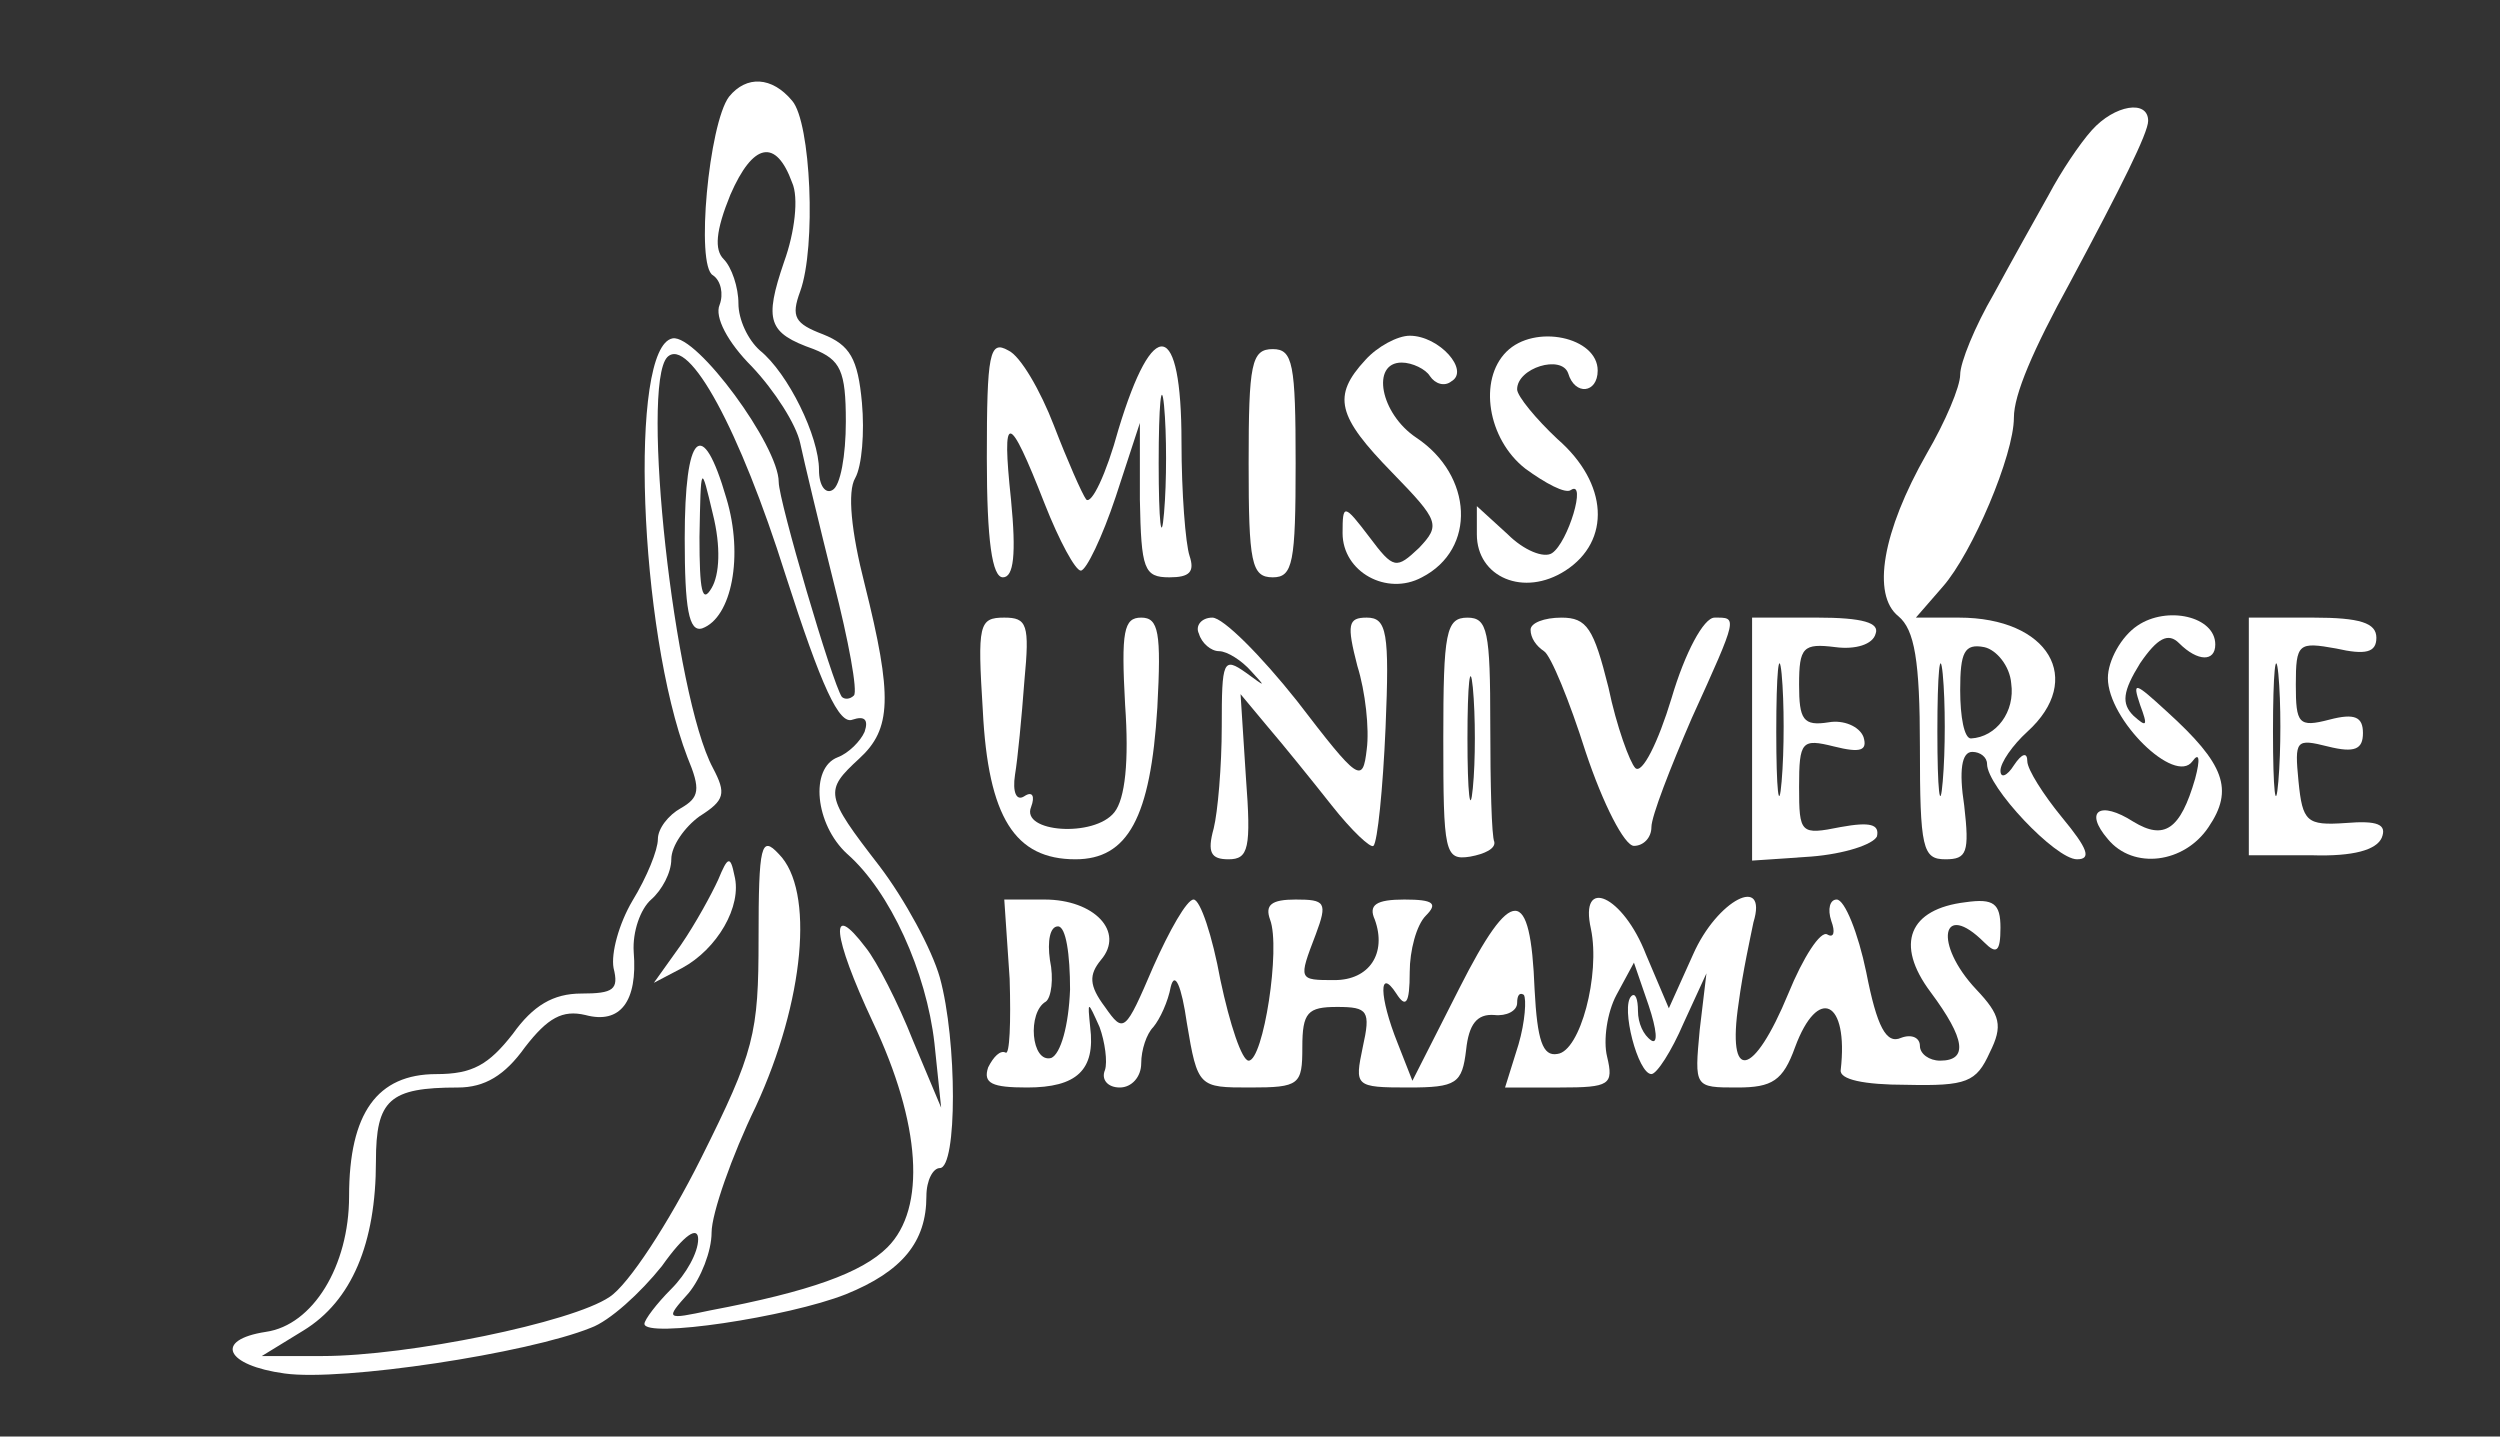 <svg width="134" height="77" viewBox="0 0 134 77" fill="none" xmlns="http://www.w3.org/2000/svg">
<rect x="0" y="0" width="134" height="77" fill="#333333" stroke="none"/>
<path d="M39.076 5.183C37.997 6.622 37.277 14.25 38.213 14.754C38.644 15.042 38.788 15.761 38.572 16.337C38.285 16.985 39.004 18.352 40.3 19.647C41.523 20.943 42.674 22.742 42.89 23.749C43.106 24.757 43.898 28.067 44.689 31.233C45.481 34.328 45.984 37.062 45.769 37.278C45.553 37.494 45.265 37.494 45.121 37.35C44.617 36.63 41.739 26.843 41.739 25.836C41.739 23.893 37.349 17.92 36.054 18.136C33.679 18.568 34.255 33.824 36.845 40.588C37.565 42.316 37.493 42.747 36.486 43.323C35.838 43.683 35.262 44.402 35.262 44.978C35.262 45.554 34.686 46.993 33.895 48.288C33.175 49.512 32.743 51.095 32.887 51.886C33.175 53.038 32.887 53.254 31.16 53.254C29.649 53.254 28.57 53.901 27.49 55.413C26.195 57.068 25.331 57.572 23.388 57.572C20.222 57.572 18.711 59.658 18.711 64.12C18.711 67.862 16.768 71.029 14.249 71.388C11.443 71.82 12.09 73.187 15.257 73.619C18.351 74.051 28.282 72.54 31.664 71.172C32.671 70.813 34.327 69.302 35.478 67.862C36.701 66.135 37.421 65.703 37.421 66.423C37.421 67.143 36.773 68.294 35.982 69.086C35.19 69.877 34.542 70.741 34.542 70.957C34.542 71.748 42.242 70.597 45.337 69.373C48.359 68.15 49.655 66.567 49.655 64.12C49.655 63.257 50.014 62.609 50.374 62.609C51.31 62.609 51.31 55.773 50.374 52.39C49.943 50.879 48.503 48.216 47.136 46.417C44.185 42.603 44.185 42.387 46.056 40.66C47.784 39.077 47.856 37.35 46.344 31.305C45.625 28.499 45.409 26.34 45.841 25.62C46.2 24.973 46.344 23.173 46.2 21.59C45.984 19.215 45.553 18.496 44.114 17.92C42.602 17.344 42.386 16.985 42.89 15.617C43.754 13.243 43.466 6.55 42.458 5.399C41.379 4.103 40.012 4.031 39.076 5.183ZM42.458 9.788C42.818 10.58 42.602 12.451 42.027 14.034C40.947 17.201 41.163 17.848 43.61 18.712C45.049 19.287 45.337 19.863 45.337 22.598C45.337 24.397 45.049 26.052 44.617 26.268C44.257 26.484 43.898 26.052 43.898 25.188C43.898 23.389 42.242 20.007 40.731 18.784C40.084 18.208 39.58 17.129 39.58 16.265C39.58 15.402 39.22 14.322 38.788 13.89C38.285 13.386 38.356 12.379 39.148 10.436C40.371 7.629 41.595 7.414 42.458 9.788ZM42.099 30.802C44.041 36.846 44.977 38.861 45.697 38.573C46.344 38.358 46.56 38.573 46.344 39.221C46.128 39.725 45.481 40.373 44.905 40.588C43.394 41.164 43.682 44.187 45.409 45.77C47.712 47.785 49.655 52.102 50.086 55.916L50.446 59.371L48.935 55.773C48.143 53.758 46.992 51.527 46.416 50.807C44.401 48.145 44.617 50.159 46.776 54.765C49.367 60.234 49.655 64.768 47.568 66.855C46.2 68.222 43.394 69.23 38.069 70.237C35.694 70.741 35.622 70.741 36.917 69.302C37.565 68.51 38.141 67.071 38.141 66.063C38.141 65.056 39.22 61.961 40.515 59.299C43.106 53.686 43.682 47.713 41.739 45.77C40.803 44.762 40.659 45.266 40.659 50.303C40.659 55.413 40.443 56.348 37.565 62.105C35.838 65.559 33.679 68.87 32.671 69.517C30.657 70.885 21.877 72.684 17.271 72.684H14.033L16.264 71.316C18.855 69.733 20.15 66.639 20.15 62.249C20.15 58.939 20.87 58.291 24.54 58.291C25.979 58.291 27.058 57.644 28.138 56.132C29.361 54.549 30.153 54.117 31.376 54.405C33.247 54.909 34.183 53.686 33.967 51.023C33.895 49.944 34.327 48.72 34.902 48.216C35.478 47.713 35.982 46.777 35.982 46.057C35.982 45.338 36.701 44.33 37.493 43.755C38.86 42.891 38.932 42.531 38.213 41.164C36.126 37.278 34.327 20.655 35.766 19.143C36.917 17.992 39.652 23.029 42.099 30.802Z" fill="white"/>
<path d="M36.701 28.86C36.701 32.602 36.917 33.897 37.636 33.681C39.22 33.106 39.867 29.795 38.932 26.701C37.636 22.239 36.701 23.175 36.701 28.86ZM38.14 31.522C37.636 32.386 37.492 31.666 37.492 28.788C37.565 24.83 37.565 24.83 38.212 27.564C38.644 29.292 38.572 30.803 38.14 31.522Z" fill="white"/>
<path d="M38.501 47.138C38.141 47.929 37.278 49.512 36.486 50.664L35.047 52.679L36.558 51.887C38.429 50.88 39.796 48.577 39.364 46.922C39.148 45.842 39.005 45.914 38.501 47.138Z" fill="white"/>
<path d="M112.119 6.982C111.471 7.702 110.463 9.213 109.816 10.436C109.168 11.588 107.801 14.034 106.865 15.761C105.858 17.488 105.066 19.431 105.066 20.079C105.066 20.727 104.275 22.598 103.267 24.325C100.892 28.499 100.317 31.881 101.756 33.032C102.62 33.752 102.907 35.407 102.907 40.013C102.907 45.482 103.051 46.058 104.275 46.058C105.426 46.058 105.57 45.698 105.282 43.179C104.994 41.308 105.138 40.301 105.714 40.301C106.146 40.301 106.506 40.589 106.506 40.948C106.506 42.172 110.176 46.058 111.327 46.058C112.119 46.058 111.903 45.482 110.535 43.827C109.528 42.603 108.664 41.236 108.664 40.804C108.664 40.301 108.377 40.373 107.945 41.02C107.585 41.596 107.225 41.74 107.225 41.308C107.225 40.876 107.873 39.941 108.664 39.221C111.759 36.415 109.816 33.104 104.994 33.104H102.692L104.131 31.449C105.714 29.65 107.945 24.397 107.945 22.382C107.945 21.159 108.952 18.784 110.967 15.114C113.702 10.004 115.141 7.126 115.141 6.478C115.141 5.327 113.342 5.615 112.119 6.982ZM104.131 41.884C103.987 43.611 103.843 42.388 103.843 39.221C103.843 36.055 103.987 34.688 104.131 36.127C104.275 37.638 104.275 40.229 104.131 41.884ZM107.801 36.63C108.017 38.142 107.009 39.509 105.642 39.581C105.282 39.581 105.066 38.43 105.066 36.99C105.066 34.975 105.282 34.472 106.362 34.688C107.009 34.831 107.729 35.695 107.801 36.63Z" fill="white"/>
<path d="M52.894 24.541C52.894 29.002 53.182 30.945 53.757 30.945C54.333 30.945 54.477 29.722 54.189 26.771C53.685 22.022 54.045 22.022 55.988 26.987C56.78 29.002 57.643 30.585 57.931 30.585C58.219 30.585 59.083 28.786 59.802 26.628L61.097 22.67V26.771C61.169 30.514 61.313 30.945 62.681 30.945C63.76 30.945 64.048 30.657 63.76 29.794C63.544 29.146 63.328 26.412 63.328 23.677C63.328 17.128 61.817 16.841 59.946 23.029C59.298 25.404 58.507 27.059 58.219 26.771C58.003 26.484 57.212 24.685 56.492 22.814C55.772 20.942 54.693 19.072 54.045 18.784C53.038 18.208 52.894 18.928 52.894 24.541ZM62.393 27.491C62.249 29.218 62.105 27.995 62.105 24.828C62.105 21.662 62.249 20.295 62.393 21.734C62.537 23.245 62.537 25.836 62.393 27.491Z" fill="white"/>
<path d="M73.186 19.291C71.387 21.233 71.675 22.313 74.625 25.335C77.144 27.926 77.216 28.142 76.064 29.365C74.841 30.517 74.697 30.517 73.402 28.79C72.034 26.991 71.962 26.991 71.962 28.574C71.962 30.661 74.337 31.956 76.208 30.948C79.159 29.437 78.943 25.479 75.92 23.464C73.977 22.169 73.474 19.434 75.129 19.434C75.704 19.434 76.424 19.794 76.64 20.154C76.928 20.586 77.432 20.73 77.791 20.442C78.799 19.866 77.144 17.995 75.561 17.995C74.913 17.995 73.833 18.571 73.186 19.291Z" fill="white"/>
<path d="M80.743 18.854C79.231 20.365 79.735 23.531 81.75 25.114C82.829 25.906 83.909 26.482 84.197 26.266C85.06 25.69 84.053 29.072 83.189 29.648C82.758 29.936 81.678 29.504 80.815 28.64L79.159 27.129V28.64C79.159 30.943 81.678 32.023 83.909 30.583C86.356 29 86.212 25.906 83.477 23.531C82.326 22.452 81.318 21.228 81.318 20.869C81.318 19.717 83.693 18.997 84.053 20.005C84.413 21.228 85.636 21.084 85.636 19.861C85.636 18.062 82.254 17.342 80.743 18.854Z" fill="white"/>
<path d="M66.927 24.828C66.927 30.154 67.071 30.945 68.222 30.945C69.302 30.945 69.446 30.154 69.446 24.828C69.446 19.503 69.302 18.712 68.222 18.712C67.071 18.712 66.927 19.503 66.927 24.828Z" fill="white"/>
<path d="M114.565 33.536C113.701 34.112 112.982 35.407 112.982 36.343C112.982 38.574 116.58 42.1 117.515 40.805C117.875 40.301 117.947 40.661 117.659 41.74C116.868 44.475 116.004 45.05 114.349 44.043C112.55 42.892 111.686 43.467 112.982 44.978C114.349 46.634 117.084 46.274 118.379 44.331C119.746 42.316 119.242 40.949 116.148 38.142C114.421 36.559 114.277 36.487 114.709 37.782C115.141 38.934 115.069 39.006 114.349 38.358C113.701 37.71 113.773 37.063 114.709 35.551C115.644 34.184 116.22 33.896 116.796 34.472C117.803 35.479 118.739 35.479 118.739 34.544C118.739 33.033 116.148 32.457 114.565 33.536Z" fill="white"/>
<path d="M52.678 38.07C52.965 43.827 54.405 46.058 57.643 46.058C60.45 46.058 61.673 43.827 62.033 37.926C62.249 33.896 62.105 33.104 61.169 33.104C60.234 33.104 60.09 33.824 60.306 37.782C60.522 40.804 60.306 42.819 59.73 43.539C58.651 44.906 54.693 44.618 55.268 43.251C55.484 42.675 55.34 42.388 54.908 42.675C54.477 42.963 54.261 42.459 54.405 41.524C54.549 40.66 54.764 38.43 54.908 36.487C55.196 33.464 55.052 33.104 53.829 33.104C52.462 33.104 52.39 33.464 52.678 38.07Z" fill="white"/>
<path d="M64.263 33.968C64.407 34.472 64.91 34.903 65.342 34.903C65.774 34.903 66.566 35.407 67.069 35.983C67.861 36.846 67.861 36.846 66.781 36.055C65.558 35.191 65.486 35.407 65.486 38.933C65.486 41.092 65.27 43.539 65.054 44.403C64.695 45.698 64.91 46.058 65.846 46.058C66.925 46.058 67.069 45.482 66.781 41.668L66.494 37.206L67.933 38.933C68.796 39.941 70.308 41.812 71.387 43.179C72.466 44.546 73.474 45.482 73.618 45.338C73.834 45.122 74.122 42.316 74.266 39.005C74.481 33.896 74.338 33.104 73.258 33.104C72.251 33.104 72.179 33.464 72.754 35.695C73.186 37.062 73.402 39.077 73.258 40.157C73.042 42.028 72.826 41.884 69.516 37.566C67.573 35.119 65.558 33.104 64.982 33.104C64.407 33.104 64.047 33.536 64.263 33.968Z" fill="white"/>
<path d="M77.361 39.582C77.361 45.699 77.433 46.131 78.8 45.915C79.591 45.771 80.167 45.483 80.095 45.123C79.951 44.836 79.879 42.029 79.879 38.863C79.879 33.825 79.735 33.106 78.656 33.106C77.504 33.106 77.361 33.897 77.361 39.582ZM78.944 42.245C78.8 43.756 78.656 42.533 78.656 39.582C78.656 36.632 78.8 35.408 78.944 36.848C79.088 38.359 79.088 40.806 78.944 42.245Z" fill="white"/>
<path d="M82.039 33.753C82.039 34.185 82.327 34.616 82.759 34.904C83.118 35.12 84.126 37.567 84.99 40.301C85.925 43.108 87.076 45.339 87.58 45.339C88.084 45.339 88.516 44.907 88.516 44.331C88.516 43.756 89.523 41.165 90.675 38.502C93.193 32.961 93.121 33.105 91.898 33.105C91.322 33.105 90.315 34.976 89.595 37.423C88.876 39.798 88.012 41.525 87.652 41.165C87.364 40.877 86.645 38.934 86.213 36.847C85.421 33.681 85.061 33.105 83.694 33.105C82.759 33.105 82.039 33.393 82.039 33.753Z" fill="white"/>
<path d="M93.912 39.579V46.128L97.079 45.912C98.878 45.768 100.389 45.264 100.605 44.833C100.749 44.185 100.245 44.041 98.662 44.329C96.503 44.761 96.431 44.689 96.431 42.17C96.431 39.723 96.575 39.579 98.302 40.011C99.741 40.371 100.101 40.227 99.885 39.507C99.669 38.932 98.806 38.572 98.014 38.716C96.647 38.932 96.431 38.572 96.431 36.701C96.431 34.686 96.647 34.47 98.374 34.686C99.454 34.83 100.389 34.542 100.533 33.966C100.749 33.391 99.885 33.103 97.367 33.103H93.912V39.579ZM95.496 41.882C95.352 43.609 95.208 42.386 95.208 39.219C95.208 36.053 95.352 34.686 95.496 36.125C95.639 37.636 95.639 40.227 95.496 41.882Z" fill="white"/>
<path d="M120.537 39.437V45.842H123.919C126.15 45.913 127.374 45.554 127.661 44.906C127.949 44.186 127.446 43.971 125.718 44.114C123.632 44.258 123.416 44.042 123.2 41.884C122.984 39.653 123.056 39.581 124.783 40.013C126.222 40.372 126.654 40.157 126.654 39.293C126.654 38.429 126.222 38.214 124.855 38.573C123.2 39.005 123.056 38.789 123.056 36.702C123.056 34.471 123.2 34.399 125.215 34.759C126.798 35.119 127.374 34.975 127.374 34.184C127.374 33.392 126.51 33.104 123.991 33.104H120.537V39.437ZM122.12 41.884C121.976 43.611 121.832 42.387 121.832 39.221C121.832 36.055 121.976 34.687 122.12 36.127C122.264 37.638 122.264 40.228 122.12 41.884Z" fill="white"/>
<path d="M54.117 52.461C54.189 54.836 54.117 56.563 53.901 56.419C53.613 56.275 53.253 56.635 52.965 57.211C52.677 58.074 53.181 58.29 55.052 58.29C57.715 58.29 58.722 57.355 58.434 55.052C58.291 53.612 58.291 53.612 58.938 55.052C59.226 55.843 59.37 56.923 59.226 57.355C59.01 57.858 59.37 58.29 60.018 58.29C60.665 58.29 61.169 57.714 61.169 56.995C61.169 56.275 61.457 55.411 61.817 55.052C62.176 54.62 62.608 53.684 62.752 52.893C62.968 52.029 63.328 52.821 63.616 54.836C64.191 58.29 64.263 58.29 66.998 58.29C69.661 58.29 69.805 58.146 69.805 56.131C69.805 54.26 70.092 53.972 71.675 53.972C73.331 53.972 73.475 54.188 73.043 56.131C72.611 58.218 72.611 58.29 75.49 58.29C78.08 58.29 78.368 58.074 78.584 56.275C78.728 54.908 79.16 54.332 80.095 54.404C80.743 54.476 81.319 54.188 81.319 53.756C81.319 53.325 81.462 53.181 81.678 53.325C81.822 53.541 81.75 54.764 81.391 55.987L80.671 58.29H83.621C86.284 58.29 86.5 58.146 86.14 56.635C85.924 55.771 86.14 54.26 86.644 53.325L87.579 51.597L88.371 53.9C88.803 55.196 88.875 55.987 88.515 55.771C88.083 55.483 87.795 54.836 87.795 54.188C87.795 53.541 87.651 53.181 87.435 53.397C86.86 53.972 87.795 57.57 88.515 57.57C88.803 57.57 89.594 56.347 90.242 54.836L91.465 52.173L91.105 55.196C90.818 58.29 90.818 58.29 93.12 58.29C94.991 58.29 95.567 57.93 96.215 56.131C97.438 52.821 99.093 53.612 98.662 57.355C98.59 57.858 99.885 58.146 102.188 58.146C105.426 58.218 105.93 58.002 106.649 56.419C107.369 54.98 107.225 54.404 105.93 53.037C103.627 50.59 104.059 48.215 106.362 50.518C107.009 51.166 107.225 51.022 107.225 49.727C107.225 48.431 106.865 48.143 105.354 48.359C102.332 48.719 101.54 50.59 103.483 53.181C105.354 55.699 105.498 56.851 103.987 56.851C103.411 56.851 102.907 56.491 102.907 56.059C102.907 55.627 102.476 55.411 101.9 55.627C101.108 55.987 100.604 55.052 100.029 52.101C99.597 50.014 98.877 48.215 98.446 48.215C98.086 48.215 97.942 48.719 98.158 49.367C98.374 49.942 98.302 50.302 97.942 50.086C97.582 49.87 96.647 51.31 95.855 53.253C93.984 57.786 92.545 58.074 93.192 53.756C93.408 52.101 93.84 50.158 93.984 49.439C94.775 46.848 92.041 48.215 90.746 51.166L89.45 54.044L88.227 51.166C87.004 47.999 84.629 46.92 85.276 49.798C85.78 52.245 84.701 56.347 83.477 56.491C82.686 56.635 82.398 55.771 82.254 53.037C82.038 47.424 81.031 47.424 78.224 52.965L75.705 57.93L74.914 55.915C73.906 53.397 73.906 51.813 74.842 53.253C75.346 54.044 75.561 53.828 75.561 52.101C75.561 50.95 75.921 49.583 76.425 49.079C77.073 48.431 76.857 48.215 75.274 48.215C73.762 48.215 73.331 48.503 73.691 49.295C74.338 51.094 73.403 52.533 71.532 52.533C69.589 52.533 69.589 52.533 70.524 50.086C71.172 48.359 71.028 48.215 69.445 48.215C68.149 48.215 67.79 48.503 68.077 49.295C68.653 50.806 67.718 56.851 66.926 56.851C66.566 56.851 65.918 54.908 65.415 52.533C64.983 50.158 64.335 48.215 63.975 48.215C63.616 48.215 62.68 49.87 61.817 51.813C60.305 55.34 60.233 55.411 59.226 53.972C58.362 52.821 58.362 52.245 59.01 51.454C60.305 49.942 58.65 48.215 55.988 48.215H53.829L54.117 52.461ZM57.355 53.037C57.283 54.98 56.851 56.491 56.347 56.707C55.268 56.995 55.052 54.26 56.06 53.684C56.347 53.468 56.491 52.461 56.276 51.454C56.132 50.446 56.276 49.654 56.707 49.654C57.139 49.654 57.355 51.166 57.355 53.037Z" fill="white"/>
</svg>

